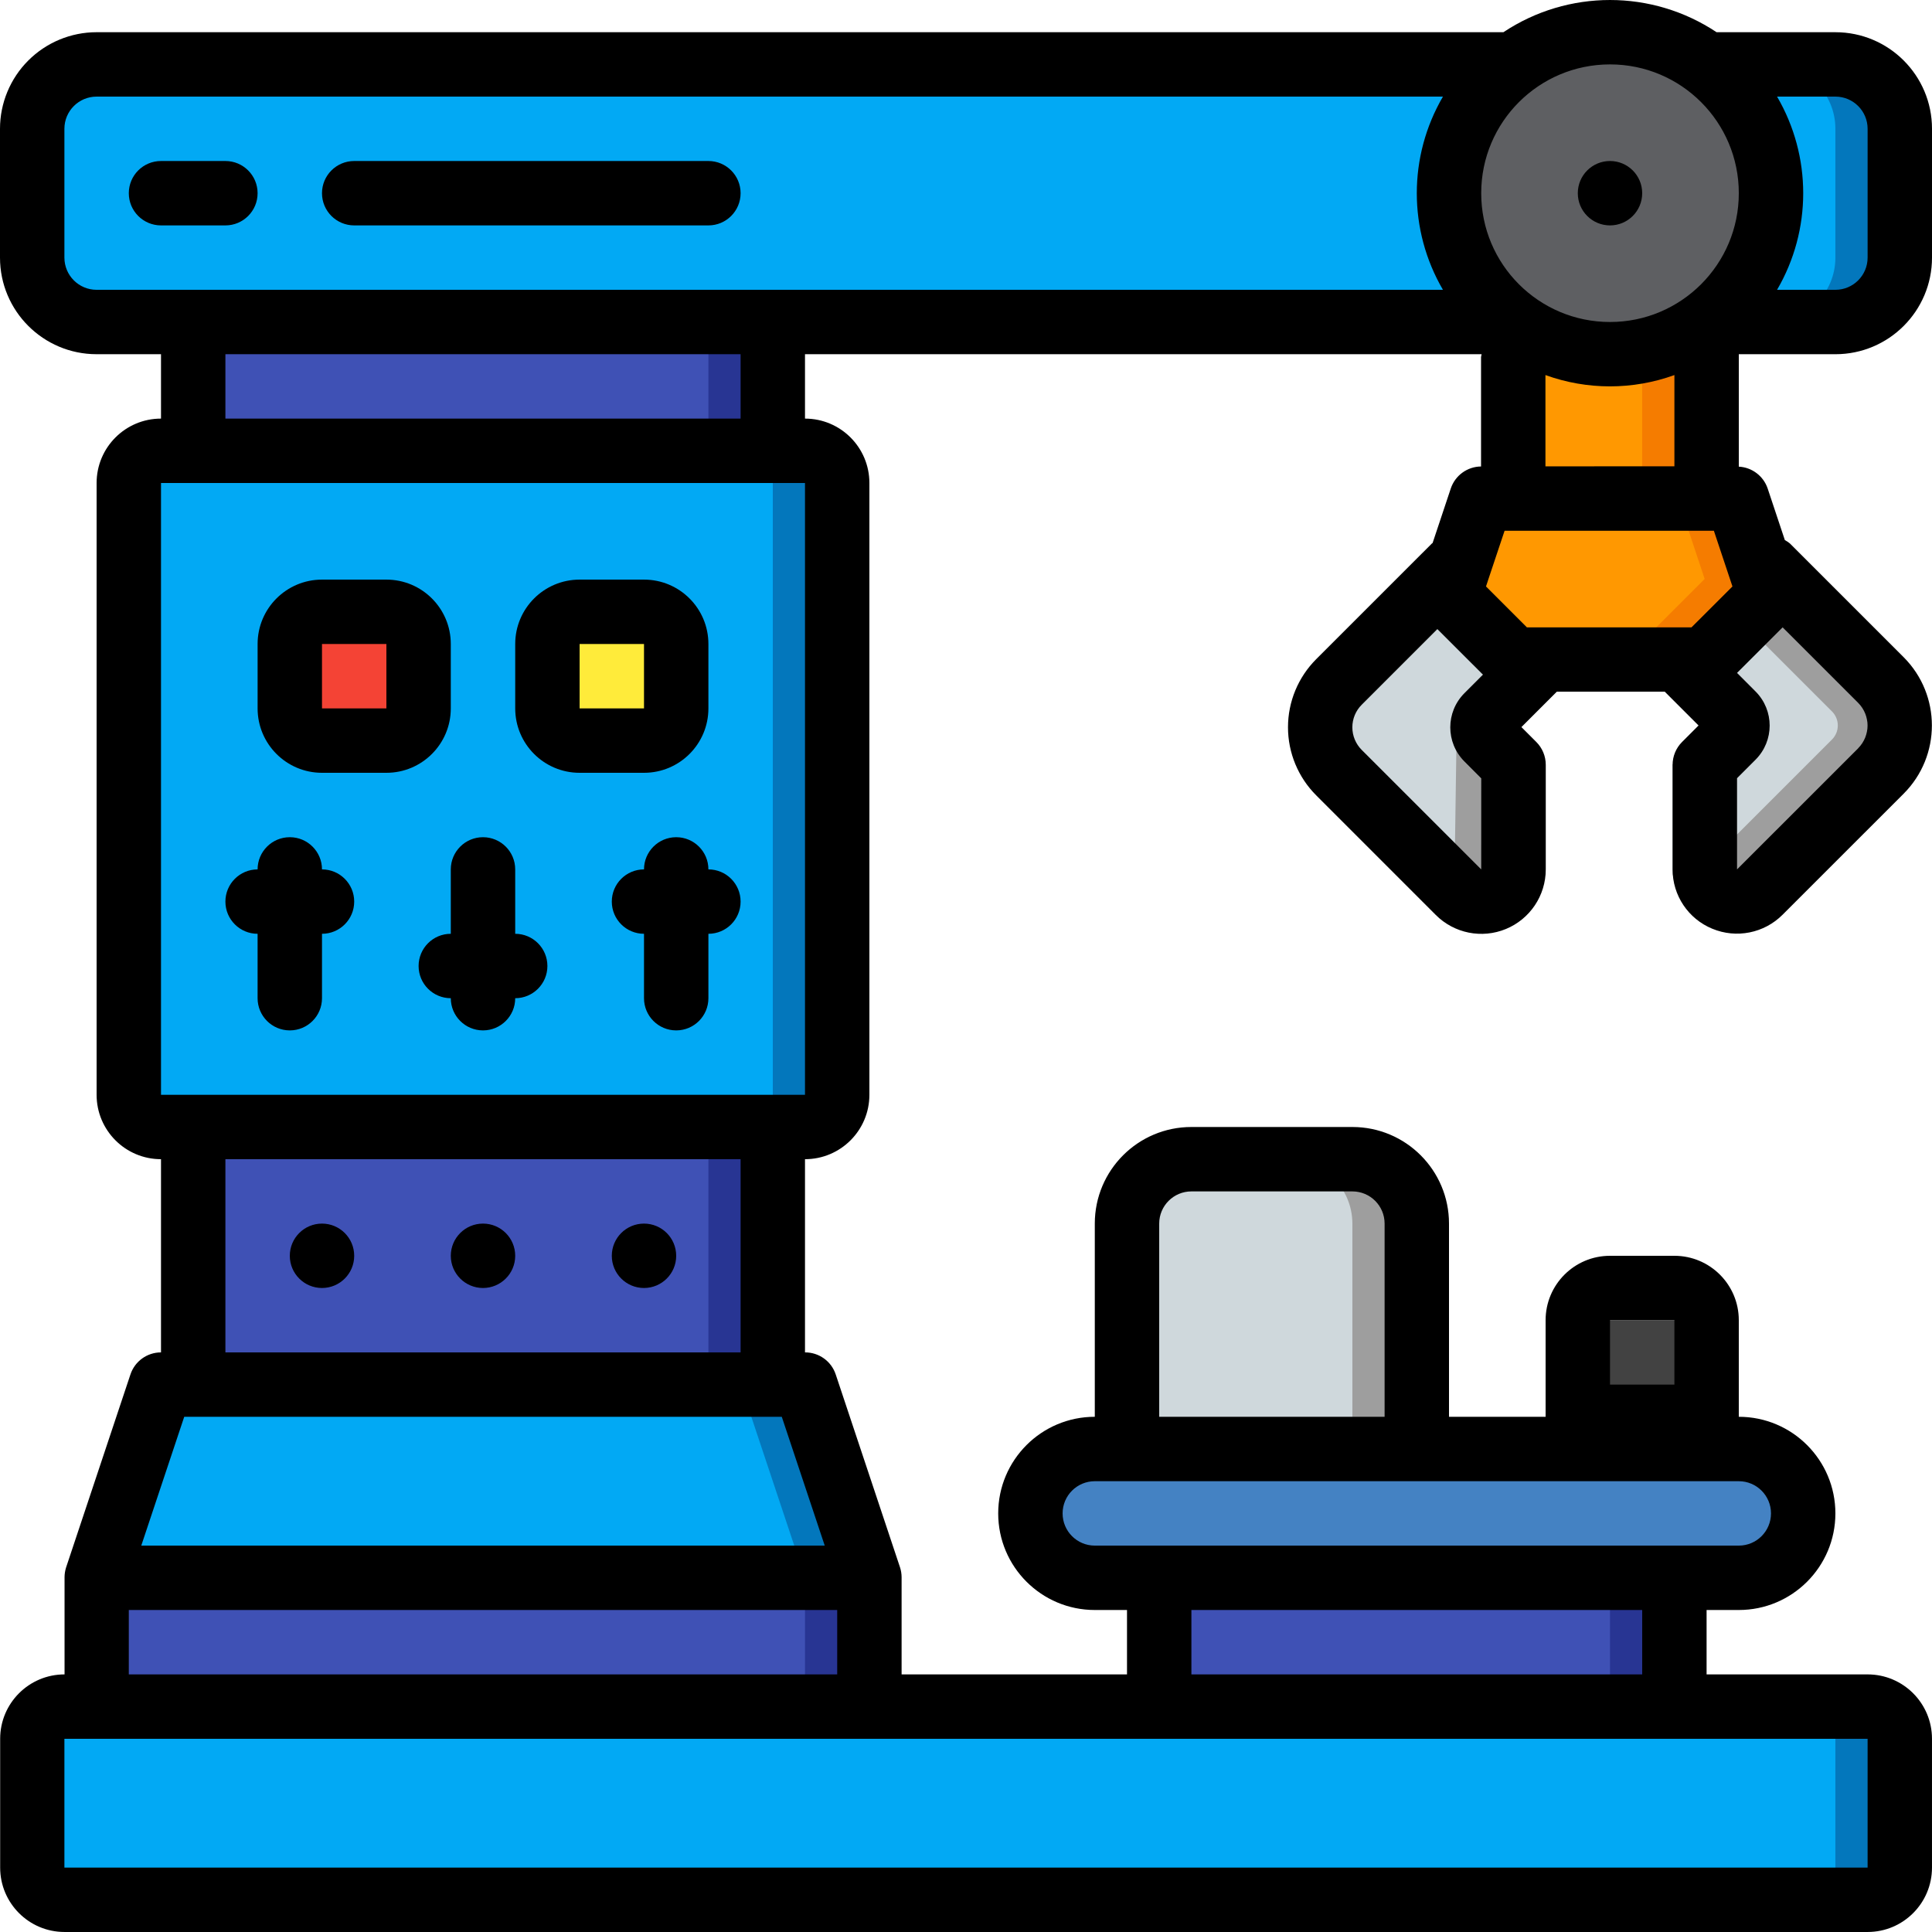 <svg height="512pt" viewBox="0 0 512 512" width="512pt" xmlns="http://www.w3.org/2000/svg"><path d="m402.602 195.668 7 7v27.73c0 3.441-2.074 6.539-5.254 7.848-3.18 1.309-6.836.57-9.254-1.871l-6.828-6.828-12.801-12.715-12.117-12.117c-3.195-3.188-4.988-7.52-4.988-12.031 0-4.516 1.793-8.844 4.988-12.031l12.117-12.117 7.684-7.598 10.922-10.922.852.855 22.699 23.891-15.02 14.934c-1.535 1.695-1.535 4.281 0 5.973zm0 0" fill="#9e9e9e"/><path d="m389.801 195.668-3.805-.34-.527 36.539-14.27-15.035-12.117-12.117c-3.195-3.188-4.992-7.52-4.992-12.031 0-4.516 1.797-8.844 4.992-12.031l12.117-12.117 7.68-7.598 13.141 13.824 3.176 7.109c-1.527 1.594-6.93 12.176-5.395 13.797zm0 0" fill="#cfd8dc"/><path d="m489.984 204.289-32.086 32.086c-1.66 1.68-3.941 2.594-6.305 2.531-2.359-.066-4.59-1.105-6.152-2.875-1.438-1.523-2.23-3.539-2.219-5.633v-27.73l7.508-7.426c1.535-1.695 1.535-4.277 0-5.973l-14.508-14.508 17.238-18.262 4.777-5.035 1.539-1.449 30.207 30.207c3.195 3.191 4.992 7.52 4.992 12.035 0 4.512-1.797 8.84-4.992 12.031zm0 0" fill="#9e9e9e"/><path d="m485.496 195.977-40.055 40.055c-1.438-1.523-2.23-3.539-2.219-5.633v-27.73l7.508-7.426c1.535-1.695 1.535-4.277 0-5.973l-14.508-14.508 17.238-18.262 32.035 32.035c.988.988 1.543 2.324 1.543 3.723 0 1.395-.555 2.734-1.543 3.719zm0 0" fill="#cfd8dc"/><path d="m25.602 17.066h460.797c9.426 0 17.066 7.641 17.066 17.066v34.133c0 9.426-7.641 17.066-17.066 17.066h-460.797c-9.426 0-17.066-7.641-17.066-17.066v-34.133c0-9.426 7.641-17.066 17.066-17.066zm0 0" fill="#0377bc"/><path d="m25.602 17.066h443.73c9.426 0 17.066 7.641 17.066 17.066v34.133c0 9.426-7.641 17.066-17.066 17.066h-443.73c-9.426 0-17.066-7.641-17.066-17.066v-34.133c0-9.426 7.641-17.066 17.066-17.066zm0 0" fill="#02a9f4"/><path d="m468.82 157.695-17.066 17.066h-50.602l-4.266-4.266-12.887-12.801 8.535-25.598h67.754zm0 0" fill="#f57c00"/><path d="m451.754 153.43-17.066 17.066h-37.801l-12.887-12.801 8.535-25.598h52.137zm0 0" fill="#ff9801"/><path d="m452.266 68.266v63.832h-51.199v-62.551zm0 0" fill="#f57c00"/><path d="m435.199 68.695v63.402h-34.133v-62.551zm0 0" fill="#ff9801"/><path d="m469.332 51.199c0 23.566-19.102 42.668-42.664 42.668-23.566 0-42.668-19.102-42.668-42.668 0-23.562 19.102-42.664 42.668-42.664 23.562 0 42.664 19.102 42.664 42.664zm0 0" fill="#5e5f62"/><path d="m51.199 85.332h153.602v34.133h-153.602zm0 0" fill="#283593"/><path d="m42.668 119.465h170.664c4.715 0 8.535 3.824 8.535 8.535v162.133c0 4.715-3.82 8.535-8.535 8.535h-170.664c-4.715 0-8.535-3.82-8.535-8.535v-162.133c0-4.711 3.82-8.535 8.535-8.535zm0 0" fill="#0377bc"/><path d="m46.934 119.465h149.332c4.715 0 8.535 3.824 8.535 8.535v162.133c0 4.715-3.82 8.535-8.535 8.535h-149.332c-4.715 0-8.535-3.82-8.535-8.535v-162.133c0-4.711 3.82-8.535 8.535-8.535zm0 0" fill="#02a9f4"/><path d="m230.398 418.133h-204.797l17.066-51.199h170.664zm0 0" fill="#0377bc"/><path d="m213.332 418.133h-187.73l17.066-51.199h153.598zm0 0" fill="#02a9f4"/><path d="m51.199 298.668h153.602v68.266h-153.602zm0 0" fill="#283593"/><path d="m51.199 85.332h136.535v34.133h-136.535zm0 0" fill="#3f51b5"/><path d="m51.199 298.668h136.535v68.266h-136.535zm0 0" fill="#3f51b5"/><path d="m17.066 452.266h477.867c4.711 0 8.531 3.82 8.531 8.535v34.133c0 4.711-3.82 8.531-8.531 8.531h-477.867c-4.711 0-8.531-3.82-8.531-8.531v-34.133c0-4.715 3.82-8.535 8.531-8.535zm0 0" fill="#0377bc"/><path d="m17.066 452.266h460.801c4.711 0 8.531 3.82 8.531 8.535v34.133c0 4.711-3.82 8.531-8.531 8.531h-460.801c-4.711 0-8.531-3.82-8.531-8.531v-34.133c0-4.715 3.82-8.535 8.531-8.535zm0 0" fill="#02a9f4"/><path d="m307.199 418.133h136.535v34.133h-136.535zm0 0" fill="#283593"/><path d="m290.133 384h170.668c9.426 0 17.066 7.641 17.066 17.066 0 9.426-7.641 17.066-17.066 17.066h-170.668c-9.426 0-17.066-7.641-17.066-17.066 0-9.426 7.641-17.066 17.066-17.066zm0 0" fill="#4482c3"/><path d="m25.602 418.133h204.797v34.133h-204.797zm0 0" fill="#283593"/><path d="m307.199 418.133h119.469v34.133h-119.469zm0 0" fill="#3f51b5"/><path d="m25.602 418.133h187.73v34.133h-187.73zm0 0" fill="#3f51b5"/><path d="m85.332 162.133h17.066c4.715 0 8.535 3.82 8.535 8.535v17.066c0 4.711-3.82 8.531-8.535 8.531h-17.066c-4.711 0-8.531-3.82-8.531-8.531v-17.066c0-4.715 3.82-8.535 8.531-8.535zm0 0" fill="#f44335"/><path d="m153.602 162.133h17.066c4.711 0 8.531 3.82 8.531 8.535v17.066c0 4.711-3.82 8.531-8.531 8.531h-17.066c-4.715 0-8.535-3.82-8.535-8.531v-17.066c0-4.715 3.82-8.535 8.535-8.535zm0 0" fill="#ffeb3a"/><path d="m375.465 324.266v59.734h-76.797v-59.734c.027-9.414 7.652-17.039 17.066-17.066h42.664c9.414.027 17.039 7.652 17.066 17.066zm0 0" fill="#9e9e9e"/><path d="m358.398 324.266v59.734h-59.73v-59.734c.027-9.414 7.652-17.039 17.066-17.066h25.598c9.414.027 17.039 7.652 17.066 17.066zm0 0" fill="#cfd8dc"/><path d="m426.668 349.867h17.066c4.711 0 8.531 3.82 8.531 8.531v25.602h-34.133v-25.602c0-4.711 3.82-8.531 8.535-8.531zm0 0" fill="#424242"/><path d="m93.867 332.801c0 4.711-3.82 8.531-8.535 8.531-4.711 0-8.531-3.82-8.531-8.531 0-4.715 3.82-8.535 8.531-8.535 4.715 0 8.535 3.82 8.535 8.535zm0 0"/><path d="m136.535 332.801c0 4.711-3.824 8.531-8.535 8.531s-8.535-3.82-8.535-8.531c0-4.715 3.824-8.535 8.535-8.535s8.535 3.82 8.535 8.535zm0 0"/><path d="m179.199 332.801c0 4.711-3.82 8.531-8.531 8.531-4.715 0-8.535-3.82-8.535-8.531 0-4.715 3.82-8.535 8.535-8.535 4.711 0 8.531 3.82 8.531 8.535zm0 0"/><path d="m435.199 51.199c0 4.715-3.82 8.535-8.531 8.535-4.715 0-8.535-3.82-8.535-8.535 0-4.711 3.82-8.531 8.535-8.531 4.711 0 8.531 3.82 8.531 8.531zm0 0"/><path d="m119.465 187.734v-17.066c0-9.426-7.641-17.066-17.066-17.066h-17.066c-9.426 0-17.066 7.641-17.066 17.066v17.066c0 9.426 7.641 17.066 17.066 17.066h17.066c9.426 0 17.066-7.641 17.066-17.066zm-34.133 0v-17.066h17.066v17.066zm0 0"/><path d="m187.734 187.734v-17.066c0-9.426-7.641-17.066-17.066-17.066h-17.066c-9.426 0-17.066 7.641-17.066 17.066v17.066c0 9.426 7.641 17.066 17.066 17.066h17.066c9.426 0 17.066-7.641 17.066-17.066zm-34.133-17.066h17.066v17.066h-17.066zm0 0"/><path d="m136.535 247.465v-17.066c0-4.711-3.824-8.531-8.535-8.531s-8.535 3.82-8.535 8.531v17.066c-4.711 0-8.531 3.824-8.531 8.535 0 4.715 3.82 8.535 8.531 8.535 0 4.711 3.824 8.531 8.535 8.531s8.535-3.82 8.535-8.531c4.711 0 8.531-3.82 8.531-8.535 0-4.711-3.82-8.535-8.531-8.535zm0 0"/><path d="m187.734 230.398c0-4.711-3.82-8.531-8.535-8.531-4.711 0-8.531 3.82-8.531 8.531-4.715 0-8.535 3.82-8.535 8.535 0 4.711 3.82 8.531 8.535 8.531v17.07c0 4.711 3.82 8.531 8.531 8.531 4.715 0 8.535-3.82 8.535-8.531v-17.07c4.711 0 8.531-3.82 8.531-8.531 0-4.715-3.82-8.535-8.531-8.535zm0 0"/><path d="m85.332 230.398c0-4.711-3.82-8.531-8.531-8.531-4.715 0-8.535 3.82-8.535 8.531-4.711 0-8.531 3.82-8.531 8.535 0 4.711 3.82 8.531 8.531 8.531v17.07c0 4.711 3.82 8.531 8.535 8.531 4.711 0 8.531-3.82 8.531-8.531v-17.07c4.715 0 8.535-3.82 8.535-8.531 0-4.715-3.82-8.535-8.535-8.535zm0 0"/><path d="m486.398 8.535h-31.488c-17.109-11.379-39.379-11.379-56.488 0h-372.82c-6.793 0-13.301 2.695-18.102 7.496-4.805 4.801-7.5 11.312-7.5 18.102v34.133c0 14.141 11.461 25.602 25.602 25.602h17.066v17.066c-9.426 0-17.066 7.641-17.066 17.066v162.133c0 9.426 7.641 17.066 17.066 17.066v51.199c-3.676 0-6.938 2.352-8.098 5.84l-17.07 51.199c-.246.797-.379 1.629-.391 2.465v.23 25.602c-9.426 0-17.066 7.641-17.066 17.066v34.133c0 9.426 7.641 17.066 17.066 17.066h477.824c9.426 0 17.066-7.641 17.066-17.066v-34.133c0-9.426-7.641-17.066-17.066-17.066h-42.668v-17.066h8.535c14.137 0 25.598-11.461 25.598-25.602 0-14.137-11.461-25.602-25.598-25.602v-25.598c0-9.426-7.641-17.066-17.066-17.066h-17.066c-9.426 0-17.066 7.641-17.066 17.066v25.598h-25.602v-51.199c0-14.137-11.461-25.598-25.602-25.598h-42.664c-14.141 0-25.602 11.461-25.602 25.598v51.199c-14.137 0-25.598 11.465-25.598 25.602 0 14.141 11.461 25.602 25.598 25.602h8.535v17.066h-59.734v-25.602c0-.086 0-.145 0-.23-.012-.836-.145-1.668-.395-2.465l-17.066-51.199c-1.164-3.504-4.449-5.859-8.141-5.84v-51.199c9.426 0 17.066-7.641 17.066-17.066v-162.133c0-9.426-7.641-17.066-17.066-17.066v-17.066h179.312c-.066.246-.117.492-.152.742v29.012c-3.641.035-6.855 2.371-8.016 5.82l-4.82 14.457c-.059.059-.137.074-.195.137l-30.637 30.633c-4.797 4.789-7.492 11.285-7.492 18.062 0 6.777 2.695 13.273 7.492 18.059l31.652 31.66c4.875 4.902 12.227 6.379 18.617 3.738 6.387-2.641 10.555-8.875 10.551-15.789v-27.73c-.004-2.266-.902-4.434-2.504-6.035l-3.949-3.949 9.387-9.387h28.594l8.961 8.961-4.379 4.383c-1.598 1.602-2.496 3.773-2.5 6.035v27.723c-.012 6.891 4.145 13.102 10.516 15.719 6.395 2.66 13.758 1.188 18.645-3.719l32.094-32.086c9.949-9.988 9.949-26.141 0-36.129l-30.207-30.199c-.406-.328-.84-.613-1.297-.855l-4.574-13.73c-1.137-3.285-4.156-5.555-7.629-5.734v-29.797h25.598c14.141 0 25.602-11.461 25.602-25.602v-34.133c0-14.137-11.461-25.598-25.602-25.598zm-59.73 341.332h17.066v17.066h-17.066zm34.133-298.668c0 18.852-15.281 34.133-34.133 34.133-18.852 0-34.133-15.281-34.133-34.133 0-18.852 15.281-34.133 34.133-34.133 18.852 0 34.133 15.281 34.133 34.133zm-12.535 115.055h-43.625l-10.836-10.836.426-1.281.051-.168 4.449-13.312h55.465l4.922 14.762zm-38.707-42.664v-24.195c11.039 3.996 23.133 3.996 34.176 0v24.176zm-392.492-55.324v-34.133c0-4.711 3.82-8.531 8.535-8.531h356.793c-9.238 15.816-9.238 35.383 0 51.199h-356.793c-4.715 0-8.535-3.82-8.535-8.535zm477.867 426.668h-477.867v-34.133h477.867zm-187.734-170.668c0-4.711 3.82-8.531 8.535-8.531h42.664c4.715 0 8.535 3.82 8.535 8.531v51.199h-59.734zm-25.598 76.801c0-4.711 3.82-8.531 8.531-8.531h170.668c4.711 0 8.531 3.82 8.531 8.531 0 4.715-3.82 8.535-8.531 8.535h-170.668c-4.711 0-8.531-3.82-8.531-8.535zm34.133 25.602h119.465v17.066h-119.465zm-281.602 17.066v-17.066h187.734v17.066zm184.43-34.133h-181.125l11.383-34.137h158.359zm-22.297-51.203h-136.531v-51.199h136.531zm17.066-68.266h-170.664v-162.133h170.664zm-17.066-179.199h-136.531v-17.066h136.531zm196.27 119.465-31.66-31.656c-1.594-1.586-2.492-3.746-2.492-5.996s.898-4.406 2.492-5.992l20.035-20.039 12.086 12.074-4.941 4.941c-4.957 4.992-4.957 13.047 0 18.039l4.488 4.5zm99.891-32.082-32.094 32.082v-24.164l4.93-4.934c4.953-4.988 4.953-13.039 0-18.031l-4.93-4.941 12.082-12.074 20.035 20.027c3.285 3.328 3.281 8.676-.008 12zm2.508-130.051c0 4.715-3.82 8.535-8.535 8.535h-15.461c9.238-15.816 9.238-35.383 0-51.199h15.461c4.715 0 8.535 3.82 8.535 8.531zm0 0"/><path d="m68.266 51.199c0-4.711-3.82-8.531-8.531-8.531h-17.066c-4.715 0-8.535 3.82-8.535 8.531 0 4.715 3.82 8.535 8.535 8.535h17.066c4.711 0 8.531-3.82 8.531-8.535zm0 0"/><path d="m93.867 59.734h93.867c4.711 0 8.531-3.82 8.531-8.535 0-4.711-3.82-8.531-8.531-8.531h-93.867c-4.715 0-8.535 3.82-8.535 8.531 0 4.715 3.82 8.535 8.535 8.535zm0 0"/></svg>